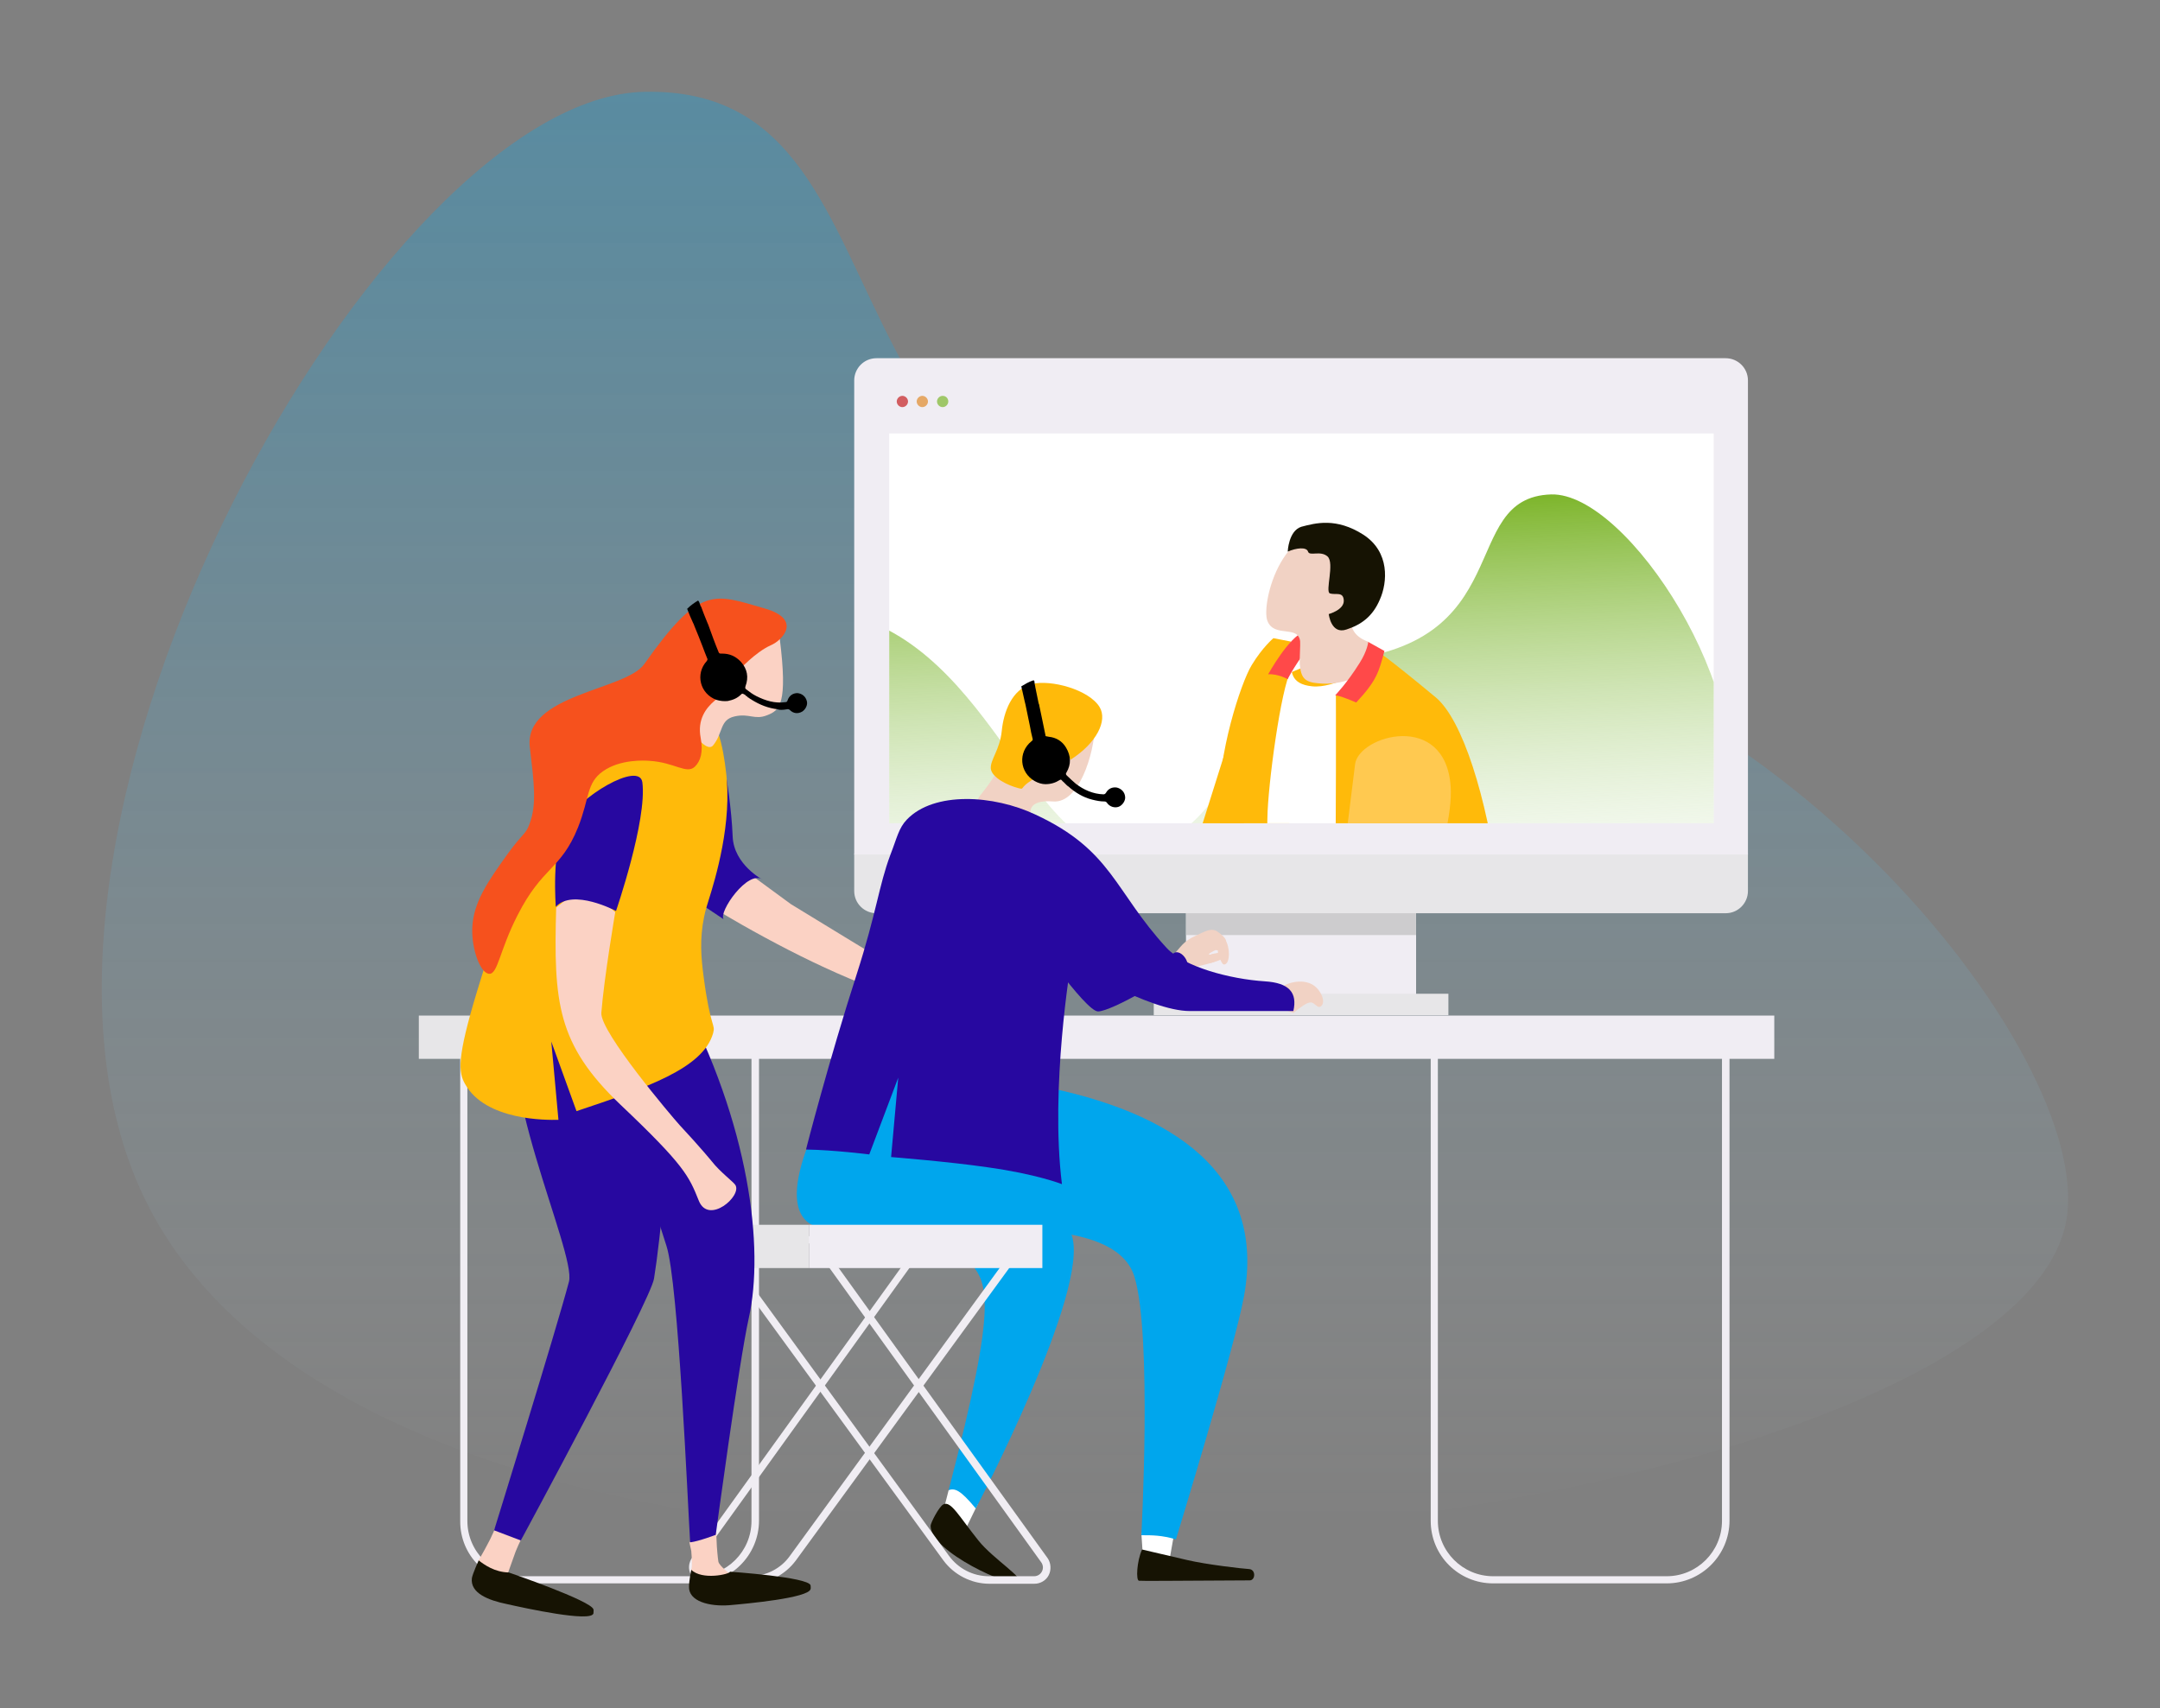 <?xml version="1.0" encoding="utf-8"?>
<!-- Generator: Adobe Illustrator 22.1.0, SVG Export Plug-In . SVG Version: 6.00 Build 0)  -->
<svg version="1.1" id="_x2014_ÎÓÈ_x5F_1" xmlns="http://www.w3.org/2000/svg" xmlns:xlink="http://www.w3.org/1999/xlink"
	 x="0px" y="0px" viewBox="0 0 574 454" style="enable-background:new 0 0 574 454;" xml:space="preserve">
<rect x="0" y="0" width="574" height="454" fill="#808080" stroke="none"/>
<style type="text/css">
	.st0{opacity:0.3;fill:url(#SVGID_1_);enable-background:new    ;}
	.st1{fill:#FFFFFF;}
	.st2{fill:#F0EDF3;}
	.st3{fill:#CDCCCE;}
	.st4{fill:#E7E6E8;}
	.st5{fill:#D25D60;}
	.st6{fill:#E5A866;}
	.st7{fill:#9FC768;}
	.st8{clip-path:url(#SVGID_3_);}
	.st9{fill:url(#SVGID_4_);}
	.st10{fill:#F1D2C4;}
	.st11{fill:#F6511D;}
	.st12{fill:#FFBA0A;}
	.st13{fill:#FF4949;}
	.st14{fill:#161303;}
	.st15{fill:#FFC950;}
	.st16{fill:#FBD2C4;}
	.st17{fill:#2708A0;}
	.st18{fill:#00A6ED;}
</style>
<linearGradient id="SVGID_1_" gradientUnits="userSpaceOnUse" x1="318.969" y1="55.309" x2="318.969" y2="-329.612" gradientTransform="matrix(1 0 0 1 -30.674 354)">
	<stop  offset="0" style="stop-color:#FFFFFF;stop-opacity:0"/>
	<stop  offset="2.168840e-02" style="stop-color:#F6FCFE;stop-opacity:2.168840e-02"/>
	<stop  offset="0.183" style="stop-color:#B6E5FA;stop-opacity:0.183"/>
	<stop  offset="0.342" style="stop-color:#7ED2F6;stop-opacity:0.342"/>
	<stop  offset="0.494" style="stop-color:#51C2F3;stop-opacity:0.494"/>
	<stop  offset="0.64" style="stop-color:#2EB6F0;stop-opacity:0.64"/>
	<stop  offset="0.776" style="stop-color:#15ADEE;stop-opacity:0.776"/>
	<stop  offset="0.9" style="stop-color:#05A8ED;stop-opacity:0.9"/>
	<stop  offset="1" style="stop-color:#00A6ED"/>
</linearGradient>
<path class="st0" d="M37.3,316.1c-44.2-98,64.5-290.4,134-291.7c80.9-1.6,31.6,136.7,193.9,139.9c99.3,2,192.7,115.6,183.8,160.6
	C532,410.9,104.4,464.8,37.3,316.1z"/>
<g>
	<g>
		<rect x="315.2" y="239.6" class="st1" width="61.1" height="28.5"/>
	</g>
	<rect x="315.2" y="239.6" class="st2" width="61.1" height="28.5"/>
	<g>
		<polygon class="st3" points="315.2,248.5 376.3,248.5 376.3,241.7 372.9,238.7 318.6,238.7 315.2,241.7 		"/>
	</g>
	<g>
		<rect x="306.6" y="264.1" class="st4" width="78.3" height="5.7"/>
	</g>
	<g>
		<path class="st4" d="M227,226.9v9.9c0,3.3,2.7,5.9,5.9,5.9h225.7c3.3,0,5.9-2.7,5.9-5.9v-9.9H227z"/>
	</g>
	<g>
		<path class="st2" d="M458.6,95.2H232.9c-3.3,0-5.9,2.7-5.9,5.9v126h237.5v-126C464.5,97.8,461.8,95.2,458.6,95.2z"/>
	</g>
	<g>
		<polygon class="st2" points="235.9,148.6 235.9,103.9 455.6,103.9 455.6,131.4 		"/>
	</g>
	<g>
		<rect x="235.9" y="103.9" class="st2" width="219.8" height="5.6"/>
	</g>
	<g>
		<path class="st5" d="M241.3,106.7c0,0.8-0.7,1.5-1.5,1.5s-1.5-0.7-1.5-1.5s0.7-1.5,1.5-1.5S241.3,105.9,241.3,106.7z"/>
	</g>
	<g>
		<path class="st6" d="M246.6,106.7c0,0.8-0.7,1.5-1.5,1.5s-1.5-0.7-1.5-1.5s0.7-1.5,1.5-1.5S246.6,105.9,246.6,106.7z"/>
	</g>
	<g>
		<path class="st7" d="M252,106.7c0,0.8-0.7,1.5-1.5,1.5s-1.5-0.7-1.5-1.5s0.7-1.5,1.5-1.5C251.4,105.2,252,105.9,252,106.7z"/>
	</g>
	<rect x="236.3" y="115.2" class="st1" width="219.1" height="103.6"/>
	<g>
		<g>
			<defs>
				<rect id="SVGID_2_" x="236.3" y="115.2" width="219.1" height="103.6"/>
			</defs>
			<clipPath id="SVGID_3_">
				<use xlink:href="#SVGID_2_"  style="overflow:visible;"/>
			</clipPath>
			<g class="st8">
				
					<linearGradient id="SVGID_4_" gradientUnits="userSpaceOnUse" x1="826.323" y1="-106.829" x2="826.323" y2="-237.393" gradientTransform="matrix(-0.999 4.948876e-02 4.948876e-02 0.999 1142.542 332.9)">
					<stop  offset="0" style="stop-color:#FFFFFF;stop-opacity:0"/>
					<stop  offset="2.168840e-02" style="stop-color:#F6FCFE;stop-opacity:2.168840e-02"/>
					<stop  offset="1" style="stop-color:#7DB52B"/>
				</linearGradient>
				<path class="st9" d="M159.5,230.9c-5.9-21.8,29.6-71.8,59.5-68.7c0.3,0,0.6,0.1,0.9,0.1c42.7,5.6,52.9,64.2,78.8,63.7
					c30.9-0.5,33.6-48.8,55-50.3c50.6-3.5,33.2-43.5,58.5-44.3c20.4-0.6,55.4,53.9,46.1,84.1C437.7,282.4,173.2,281.4,159.5,230.9z"
					/>
				<g>
					<g>
						<polygon class="st1" points="325.4,448.5 325.7,452.5 321,457.7 316.3,455 316.4,452.9 315.8,448.5 						"/>
						<path class="st1" d="M372.4,450l0.5,4l-5.1,4.2c0,0-3.6-2-3.9-2.2c-0.3-0.1-2.2-6.5-2.2-6.5L372.4,450z"/>
						<path class="st10" d="M312.5,245.5l-9.3,17.6c0,0-9.4,5.9-6.7,12.5c2.7,6.5,9.1,7.5,10.9,6.4c1.8-1,11.7-36,11.7-36
							L312.5,245.5z"/>
						<path class="st11" d="M385.5,263.1c-5.5,49.2-11.6,62.5-17.5,98.3c-3.1,19.3,0.3,46,4.9,88.4c0.4,3.6-13.5,3.4-14.5,0
							c-9.3-32-21.1-73.9-23.3-90c-2.8-20.4-0.7-60.3-0.7-60.3l12.5-44.5L385.5,263.1z"/>
						<path class="st11" d="M330.7,247.3c-20.5,45.1-23.7,80.3-25.9,99.7c-3.2,27.8,4.1,51.7,8.9,101.2c0.3,3.1,12.3,3.1,12.4,0
							c1.1-45.1,1.2-93.1,8.3-110.9c6-15.1,19-36.4,19-36.4l14.7-40.7L330.7,247.3z"/>
						<polygon class="st12" points="330.6,183.9 313.7,237.5 304.2,255.9 318.8,257.1 349.1,208.2 361,171.2 						"/>
						<path class="st1" d="M356.4,274.4c-22.1,0-26.2-7.8-26.2-7.8l0.4-58.5c0,0,5.3-28.4,5.1-28.6c-0.2-0.2,7.7-8,7.5-4.6
							s-0.4,6.9,5.5,7.5s14.5-4.9,14.5-4.9l-2.4,9.2L356.4,274.4z"/>
						<polygon class="st13" points="304.2,255.9 308.6,247.3 323.4,249.6 318.8,257.1 						"/>
						<path class="st12" d="M343.1,178.1c-2.7,4.7-6.2,30.7-6.3,39.3c-0.1,8.6-1.1,30.1-3.3,44.8c-1.1,7.9-17.6,48.9-17.6,48.9
							s-10.5-4.9-10.5-12.1c0-8.8,20.8-34.6,18.7-85c-0.6-13.3,5.6-32.4,8.5-37.2s5.8-7.2,5.8-7.2l4.6,0.9L343.1,178.1z"/>
						<path class="st12" d="M355,184.8c0,0,0.5,123.2-3.7,137.4c0,0,41.1-7,44.4-17.8c11.3-37.5,0.1-107.2-14.2-119.1
							c-13-10.8-16.1-12.7-16.1-12.7l-3.8,11.5L355,184.8z"/>
						<path class="st13" d="M347.6,172c-4.6,6.5-5.4,8.5-5.4,8.5s-2.7-1.5-5.2-1.3c0,0,5.4-9.8,9.6-11.4
							C351,166.2,347.6,172,347.6,172z"/>
						<path class="st10" d="M363.7,170.6c-14-5.1,9.3-22.3-6.6-28.3c-16-6-22.1,18-20.3,22.7c1.8,4.6,8.1,1,8.7,5.4
							c0.1,0.6-0.2,5.4-0.1,6c0.3,3.7,1.2,4.9,5,5.2l0,0c3,0.3,6-0.1,8.9-1.2l4.1-1.6L363.7,170.6z"/>
						<path class="st13" d="M367.9,173c-1.5,5.6-2,7.8-7.5,13.7c0,0-4.6-2-5.6-1.9c0,0,3.2-3.3,6.5-8.6c2.1-3.3,2.3-5.6,2.3-5.6
							L367.9,173z"/>
						<path class="st13" d="M386.4,273.8l1.1,5.2c0,0-6.6,4.2-25.7,8v-5.7C361.7,281.4,379.6,277.8,386.4,273.8z"/>
						<polygon class="st13" points="316.8,268.2 319.9,274.4 314.5,277 312.8,271.3 						"/>
						<path class="st14" d="M342.2,146.6c2.3-1,5-1.3,5.4,0s3.3-0.4,5.2,1.3c1.9,1.8-0.7,9.3,0.6,9.8c1.5,0.5,3.6-0.6,3.7,1.9
							s-4,3.6-4,3.6s0.6,5.5,4.7,4.1c4-1.3,7-3.5,8.9-8c2-4.5,2.7-12.6-4.4-17.2c-7.2-4.6-12.7-3.1-16.5-2.1
							C342.4,141.1,342.2,146.6,342.2,146.6z"/>
						<path class="st10" d="M296.2,274.7c0.5,5.1,0.5,6.1,2,5.8c1.5-0.3,1.2-9.8,1.2-9.8L296.2,274.7z"/>
						<path class="st14" d="M317.2,462.1c5.1-0.9,9.5-1.6,9-5.7c-0.1-1.2-0.5-4-0.5-4c-2.1,1.6-9,2-9.3,0.5c0,0-25,8.1-25.7,10.6
							c0,0.1,0,0.9,0,1.1C291.3,467,312.2,463.1,317.2,462.1z"/>
						<path class="st14" d="M362.9,467.7c1.9-0.6,11-5,10.5-9.1c-0.1-1.2-0.6-5.1-0.6-5.1c-1.3,2.9-8.6,2.8-8.9,2.6
							c0,0-12.5,7.6-13.2,10.1c0,0.1,0,0.9,0,1.1C351.3,469.8,358.1,469.5,362.9,467.7z"/>
					</g>
					<g>
						<path class="st15" d="M352.5,264.4c0,0,5.6-45.3,7.6-61.3c1-7.7,24-14.2,25.4,5.9c1,14.1-12.4,46.5-16.2,55.2
							c-0.7,1.8-12.5,12.2-16.1,16.1l-6.7-6.7L352.5,264.4z"/>
						<path class="st10" d="M317.9,312.2l6.4-8.6c0,0-2.6,0.1-4.1-0.3s-1.9-2.2,0.1-1.9c2.1,0.3,6.8-1.5,6.8-1.5l19.6-26.3l6.7,6.7
							c-8.5,8.2-21.3,19.2-22.9,22C321.9,317.4,317.9,312.2,317.9,312.2z"/>
						<polygon class="st13" points="351.4,266.1 359.5,274.2 352.2,281.4 345.5,274.6 						"/>
					</g>
				</g>
			</g>
		</g>
	</g>
</g>
<g>
	<path class="st2" d="M380.2,404.2V274.7h79.4v129.4c0,9.2-7.5,16.7-16.7,16.7h-46.1C387.6,420.8,380.2,413.4,380.2,404.2z
		 M382.1,276.7v127.5c0,8.1,6.6,14.7,14.7,14.7h46.1c8.1,0,14.7-6.6,14.7-14.7V276.7H382.1z"/>
	<path class="st2" d="M122.3,404.2V274.7h79.4v129.4c0,9.2-7.5,16.7-16.7,16.7h-46.1C129.7,420.8,122.2,413.4,122.3,404.2z
		 M124.2,276.7v127.5c0,8.1,6.6,14.7,14.7,14.7H185c8.1,0,14.7-6.6,14.7-14.7V276.7H124.2z"/>
	<rect x="111.3" y="269.9" class="st4" width="65.8" height="11.5"/>
	<rect x="177.1" y="269.9" class="st2" width="294.4" height="11.5"/>
</g>
<g>
	<g>
		<path class="st16" d="M166.1,226.2c0,0,42.1,30,75.9,39.7c0,0,3.9,0.3,7.1,3.7c1.5,1.6,6.2,3.1,4.2-0.1s0.4-2.7,3.1-1.8
			c2.3,0.8,5.3,1.8,5.3,1.8s1.3-3.1-6.8-5.7s-8.9-1.9-11.7-3.5c-2.1-1.1-33-20-33-20L174.3,214C174.3,214,165.2,219.8,166.1,226.2z"
			/>
		<path class="st17" d="M202.7,233.8c0,0-7.7-4-8-11.5c-0.3-7.5-1.7-15.9-1.7-15.9s-5.2,27.8-5.8,34.5l5.1,3.4
			C190.8,242.5,198.8,230.9,202.7,233.8z"/>
	</g>
	<g>
		<g>
			<path class="st17" d="M309.7,253.1l-15.5-0.3l-12-11.1l-8.8,5.3c0,0,15,21.8,18.4,21.8c3.5,0,20.5-9.6,20.7-12.2L309.7,253.1z"/>
			<polygon class="st1" points="256.1,394 252.1,396 251,400.3 256,407.6 259.9,399.6 			"/>
			<path class="st10" d="M323.7,251.9c-0.3,1.2,0.3,2.6,0.6,3.2c0.6,1.2,0.8,1.4,1.4,1.1c1.1-0.6,1.3-4.3-0.2-6.7
				C325.5,249.5,324.1,250.5,323.7,251.9z"/>
			<polygon class="st1" points="312.4,405.4 303.3,407.4 303.6,411.9 310.6,415.6 			"/>
			<path class="st18" d="M246,276.4l-31.8,29.3c-3.9,11-2.5,16-0.3,18.4c6.2,6.8,22-2.9,38.4,7.1c2.1,1.3,3.3,2,4.6,3.4
				c5.8,6.1,8.5,10.2-4.8,61.4l0,0c1.6-0.5,3-0.2,7.2,4.9c0,0,30.5-58.1,25.5-72.6c-3.1-8.9-17.4-0.7-24-21.1L246,276.4z"/>
			<path class="st10" d="M312.1,253.4c1.5-1.4,2.2-3.2,5.6-4.7c2.3-1,4.2-2.4,6-1c3.7,2.7,1.6,3,0.4,4.9l-1.1-0.1
				c0,0-3.5,1.6-0.6,1.1c1.3-0.3,1.7-0.2,1.8,0.8c0.2,1.4-6,2.3-11.7,3.8C312.5,258.2,310.7,254.7,312.1,253.4z"/>
			<path class="st17" d="M308.1,255.5l4.2-2.4c2.3-0.5,4.7,4.1,2.4,4.8c-2,0.6-3.6,0.9-4.5,1.2L308.1,255.5z"/>
			<path class="st14" d="M247.3,405.5c0,7,21.5,16.5,23.5,15.2c1.8-1.1-6.9-6.4-10.8-11.3c-5.2-6.5-7.3-10.6-9.3-9.6
				C249.6,400.3,247.3,404.7,247.3,405.5z"/>
			<path class="st18" d="M233.3,289.2c-1.5,16.6,14.3,37.2,14.3,37.2c18.4,0.5,49.3-2.3,53.9,13c4.7,15.6,1.8,68.6,1.8,68.6
				c3,0,5.4,0,9.2,1.1c0,0,15.7-51.3,18.1-64.7c5.8-32.1-18.2-48.9-54.8-55.9C275.8,288.5,234.7,272.7,233.3,289.2z"/>
			<path class="st10" d="M275.7,186.1c-5.4,1.4-7.6,7.4-9.2,14.7c-0.8,3.6-3.1,6.9-5.4,9.8c-0.8,1-1.4,1.7-1.3,2.5
				c0.4,2.4,7.8,3.1,14.1,3.3c0,0-1.2-4,6-3.4c6.8,0.5,10.8-12.4,11.1-20.1C291.2,188,283.3,184,275.7,186.1z"/>
			<path class="st12" d="M274.1,181.8c-5.2,1.4-7.4,7.4-7.9,12.5c-0.5,5-3.1,7.6-2.9,10c0.3,2.4,4.6,4.5,7.5,5.2
				c1.8,0.4-0.7-0.2,6.1-3.7c0.7-0.4-2.5-2.2,2-5.5c3.7-2.7,5.6,1.6,5.6,1.6c6.9-4.4,9.9-10.4,7.7-14
				C289.4,183.3,279.3,180.5,274.1,181.8z"/>
			<path class="st10" d="M321.9,253.6c0,0,3.2-0.9,3.6,0c0.4,1-1.6,1.8-4.1,2.4L321.9,253.6z"/>
			<path class="st14" d="M332,417c-1.8-0.1-11.4-1.2-16.5-2.4c-5.1-1.2-12-2.8-12-2.8c-1.4,3-1.7,8.3-0.8,8.3c1,0.1,8.4,0,29.4-0.1
				C333.6,420,333.8,417.2,332,417z"/>
			<path class="st10" d="M338.1,267.2c0,0,2-4.2,2.9-5.1c0.9-0.8,6.8-2.9,9.6,1.3c2.1,3.1,0.4,4.8-0.6,4c-1.5-1.1-1.5-2.1-6.3,1.8
				L338.1,267.2z"/>
			<path class="st17" d="M214.2,305.5c7.2,0.1,16.8,1.3,16.8,1.3l7.7-20.4l-1.9,21.1c0,0,15.2,1.2,25.5,2.7
				c13.1,1.8,19.9,4.5,19.9,4.5c-3.2-25.7,2.4-58.8,2.4-58.8s20.7,12.8,31.6,12.8c7.5,0,27.5,0,27.5,0c1.1-4.9-1.1-7.5-7.6-7.9
				c-9.2-0.6-21.4-3.8-26.1-8.9c-13.9-15.1-14.4-25.9-34.8-35.4c-11.2-5.3-27-6.2-34.2,1.3c-2.2,2.3-2.6,4.8-4.4,9.4
				c-3.1,8.3-3.6,15.1-9,31.9C220.4,281.4,214.1,305.7,214.2,305.5z"/>
		</g>
		<path d="M293.5,213c0.3,0,0.5,0.1,0.7,0.4c0.7,1,2,1.4,3.1,1c1-0.4,1.8-1.6,1.7-2.6c-0.1-1.3-1-2.2-2.2-2.5
			c-1.2-0.2-2.3,0.3-2.9,1.4c-0.2,0.3-0.4,0.4-0.7,0.4c-2.8-0.1-5.2-1.2-7.3-2.8l0,0l0,0c-0.8-0.7-1.6-1.4-2.4-2.2
			c-0.3-0.3-0.3-0.5-0.1-0.8c1.3-2.2,1.2-4.4-0.1-6.6c-1-1.7-2.6-2.7-4.6-2.9c-0.2,0-0.3-0.1-0.5-0.1c-0.3,0-0.4-0.1-0.4-0.4
			c-0.5-2.6-1.1-5.2-1.6-7.7c0-0.2-0.1-0.5-0.2-0.7l0,0c-0.3-1.5-0.6-2.9-0.9-4.4v-0.1c-0.1-0.4-0.2-0.8-0.2-1.2
			c0-0.2-0.1-0.4-0.3-0.4c-1.2,0.4-2.2,1-3.2,1.6c0.3,1.3,0.6,2.7,0.9,4l0,0c0.1,0.3,0.1,0.5,0.2,0.8c0.4,1.9,0.8,3.9,1.2,5.8
			c0.2,1.1,0.4,2.2,0.7,3.3c0.1,0.3,0,0.5-0.3,0.7c-3.6,2.9-3.2,8.3,0.9,10.6c0.9,0.5,1.9,0.8,2.8,0.8c1.5,0,2.7-0.4,3.8-1.1
			c0.3-0.2,0.4-0.1,0.6,0.1c0.1,0.2,0.3,0.3,0.4,0.4l0,0c0.1,0.1,0.3,0.3,0.4,0.4l0,0c0.1,0.1,0.3,0.3,0.4,0.4l0,0
			c0.1,0.1,0.3,0.3,0.5,0.4l0,0l0,0c1.8,1.6,3.9,2.9,6.3,3.5C291.4,212.8,292.4,213,293.5,213z"/>
	</g>
	<g>
		<path class="st2" d="M183.6,418.5c-0.8-1.5-0.6-3.2,0.3-4.5l61.7-85.7l27.4,2.1l-61.5,84.3c-2.9,3.9-7.4,6.2-12.2,6.2h-12
			C185.7,420.9,184.2,420,183.6,418.5z M246.4,330.4l-61,84.8c-0.5,0.7-0.6,1.6-0.2,2.4c0.5,0.8,1.2,1.3,2.1,1.3h12
			c4.2,0,8.2-2,10.6-5.4l59.3-81.4L246.4,330.4z"/>
		<path class="st2" d="M250.7,414.7l-61.4-84.2l27.4-2.1l61.7,85.7c0.9,1.3,1,3.1,0.3,4.5s-2.2,2.3-3.8,2.3h-12
			C258.1,420.9,253.5,418.5,250.7,414.7z M192.9,332.1l59.3,81.4c2.5,3.4,6.4,5.4,10.6,5.4h12c0.9,0,1.7-0.5,2.1-1.3
			s0.3-1.7-0.2-2.4l-61-84.8L192.9,332.1z"/>
		<rect x="186.4" y="325.5" class="st4" width="28.6" height="11.5"/>
		<rect x="215" y="325.5" class="st2" width="62" height="11.5"/>
	</g>
	<g>
		<path class="st16" d="M183.2,409.9l0.5,2.3c0,0,0.3,3.3,0.1,4.5c-0.4,1.2,0.2,1.9,0.2,1.9l9.5,3.9l0.9-3.9c0,0-3.3-2.4-3.5-3.6
			s-0.4-4-0.4-4l-0.3-6.5L183.2,409.9z"/>
		<path class="st14" d="M193.8,426.6c-5.2,0.4-10.9-1-10.7-5c0-1.5,0.6-4.4,0.6-4.4c2.9,2.8,10.1,1.2,10.3,0.5
			c0,0,20.7,1.4,21.4,3.6c0,0.1,0.1,0.9,0,1C214.9,424.7,198.4,426.2,193.8,426.6z"/>
		<path class="st16" d="M131.8,405.6c0,0-1.1,2.8-2.4,5.1c-0.6,1.2-2.3,4.1-2.3,4.1l5.4,10.5c0,0,2-6,4.5-12.9
			c0.6-1.6,2.8-6.1,2.8-6.1L131.8,405.6z"/>
		<path class="st14" d="M134.7,426.3c-4.9-1-9.8-2.9-9.3-6.9c0.2-1.2,1.8-4.7,1.8-4.7c1.6,1.2,4.2,3.1,8,3.2c0,0,21.9,7.5,22.5,9.8
			c0.1,0.1,0,0.9,0,1.1C157,431.2,139.6,427.4,134.7,426.3z"/>
		<path class="st17" d="M180.6,263.8c18.7,35.2,22.5,68,18.4,86.4c-2.7,12.2-8.8,57.7-8.8,57.7s-4.4,1.7-6.8,2
			c-0.6-9.3-3.1-69.1-6.3-78.8c-10.4-32.4-18.4-58.2-18.4-58.2L180.6,263.8z"/>
		<path class="st17" d="M138.4,266.3c-8.4,18.7,14.8,66.5,12.8,74.3c-3.4,12.9-19.9,66.1-19.9,66.1l7.1,2.7c0,0,34.5-63.8,35.4-69.6
			c1.6-9.8,5.1-41,2.6-56.5c-0.9-5.2-2.8-20.6-2.8-20.6S152.3,235.7,138.4,266.3z"/>
		<path class="st12" d="M148.4,297.6c-3.2,0.1-19.4,0.2-24.8-9.5c-1.8-3.1-2.2-6.9,3.1-24.4c4.6-15,8.3-26.9,17-42.9
			c8.7-16.1,14.7-21.8,16.3-23.4c5.3-5,15.7-14.9,23.7-11.8c7,2.7,8.6,14.2,9.2,19.3c1.8,13.6-2.8,28.7-4.7,34.7
			c-0.2,0.7-0.7,2.1-1.1,4.1c-1.2,5.9-0.8,10.8-0.1,16c1.8,13.7,3.2,12.4,2.5,14.9c-2.7,9.4-17.8,14.5-36.3,20.7c0,0,0,0,0,0
			l-6.7-18.5L148.4,297.6z"/>
		<path class="st16" d="M207.2,169.6c2.2,17.6,0,19.2-3.4,20.5c-3.3,1.3-4.7-0.6-8.6,0.3c-4,0.9-3,4.4-5.7,7.7c-1.8,2.2-7-4.4-6.6-9
			c0.4-4.5-1.1-8.3,5.1-9.9c6.2-1.8,5.1-5.5,11.3-9.9C205.5,165,207.2,169.6,207.2,169.6z"/>
		<g>
			<path class="st16" d="M147.8,241.2c-0.7,25.2,0.2,36.3,17.1,52.4c17,16.1,18.2,19,20.8,25.5c2.6,6.5,11.6-1.3,9.7-4.2
				c-0.5-0.8-4.1-3.5-6.2-6.2c0,0-3-3.7-8.6-9.7c-2-2.2-21.1-24.7-20.8-29.8c0.7-9.2,3.7-26.8,3.7-26.8l-8.3-7.1L147.8,241.2z"/>
			<path class="st17" d="M170.7,207.9c1.3,10.1-7,34.2-7,34.2s-11.5-6.1-16-1.1c0,0-1.2-15.2,2.4-22.2
				C153.7,211.8,169.9,202.2,170.7,207.9z"/>
		</g>
		<path class="st11" d="M203.2,161.7c10.1,2.9,4.7,8.5,1.6,9.8c-4.2,1.9-8.5,6.7-8.5,6.7c-7.1-2.7-5.6,5-3.6,5.2
			c3.1,0.4-8.4,2.9-6.5,12.7c0.7,3.7,0,6.2-1.6,7.7c-2.2,2-5.4-1.2-12-1.6c-1.2-0.1-7.8-0.5-12.4,2.8c-4.4,3.1-3.5,7.1-6.6,14.9
			c-4.6,11.4-9.4,10.2-16.1,23.4c-4.8,9.4-5.2,15.6-7.5,15.5c-2.3-0.1-4.7-6.4-4.5-12.2c0.3-6.9,4.2-12.4,9.5-19.8
			c4-5.5,4.7-5,5.7-7.8c2-5.2,1.2-11,0.1-20.4c-1.7-14.1,25.5-15.1,30.4-22.1C186.1,155.4,189.6,157.8,203.2,161.7z"/>
		<path d="M209.1,188.5c0.3-0.1,0.6,0,0.8,0.2c0.9,0.9,2.1,1.1,3.3,0.4c0.9-0.6,1.5-1.8,1.2-2.8c-0.3-1.2-1.3-2-2.5-2.1
			c-1.2,0-2.2,0.7-2.6,1.9c-0.1,0.4-0.3,0.5-0.6,0.5c-2.8,0.4-5.3-0.4-7.7-1.6l0,0l0,0c-1-0.5-1.8-1.1-2.7-1.8
			c-0.3-0.2-0.3-0.4-0.2-0.8c0.9-2.4,0.5-4.6-1.2-6.5c-1.4-1.5-3-2.2-5-2.2c-0.1,0-0.4,0-0.4,0c-0.2,0-0.4-0.1-0.5-0.3
			c-1-2.4-1.9-4.9-2.8-7.4c-0.1-0.2-0.2-0.5-0.3-0.7l0,0c-0.6-1.4-1.1-2.8-1.6-4.1l-0.1-0.1c-0.1-0.4-0.3-0.7-0.4-1.1
			c-0.1-0.2-0.2-0.3-0.3-0.4c-1,0.6-2,1.3-2.9,2.2c0.5,1.3,1,2.5,1.6,3.8l0,0c0.2,0.3,0.2,0.5,0.3,0.7c0.8,1.9,1.5,3.7,2.2,5.5
			c0.4,1.1,0.8,2.1,1.2,3.1c0.2,0.3,0.1,0.5-0.1,0.8c-3.1,3.4-1.8,8.7,2.6,10.3c1,0.3,2,0.4,3,0.3c1.5-0.3,2.6-0.8,3.6-1.8
			c0.2-0.2,0.3-0.2,0.7,0c0.2,0.1,0.4,0.2,0.5,0.4l0,0c0.2,0.1,0.4,0.2,0.5,0.4l0,0c0.2,0.1,0.4,0.2,0.6,0.4l0,0
			c0.2,0.1,0.4,0.2,0.5,0.3l0,0l0,0c2.1,1.3,4.3,2.2,6.9,2.5C207,188.7,208,188.7,209.1,188.5z"/>
	</g>
</g>
</svg>
